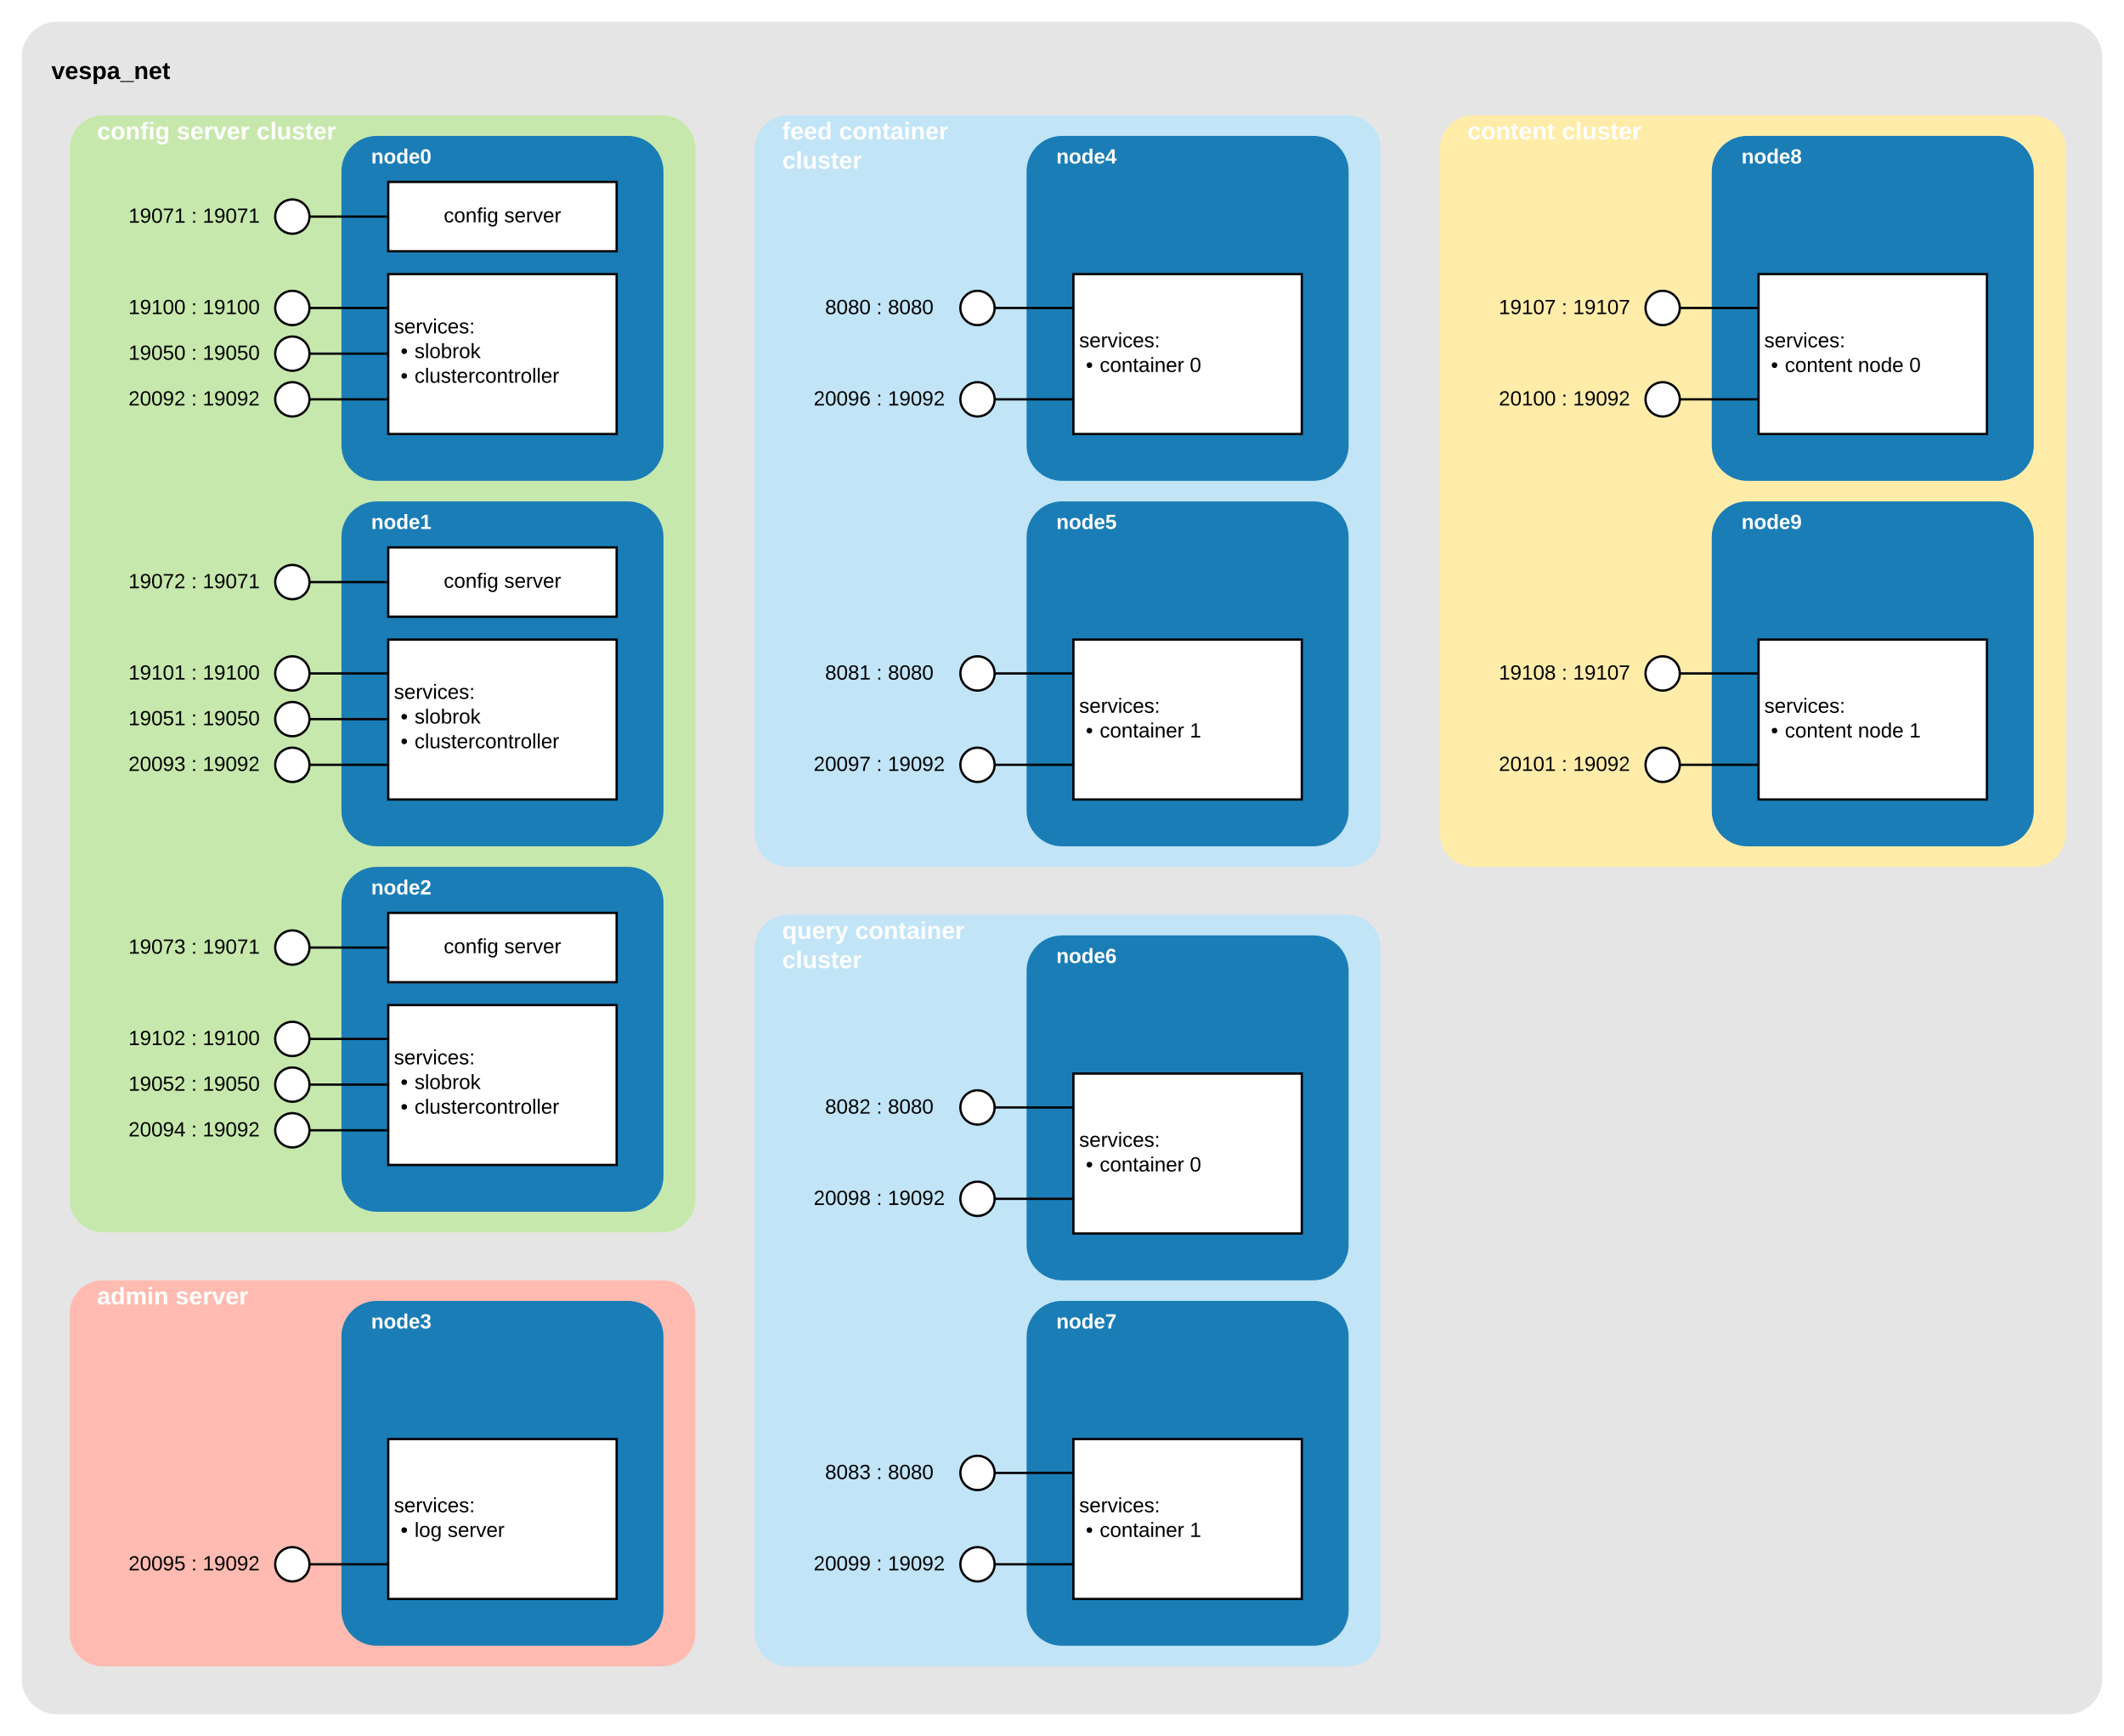 <svg xmlns="http://www.w3.org/2000/svg" xmlns:xlink="http://www.w3.org/1999/xlink" xmlns:lucid="lucid" width="1860" height="1520"><g transform="translate(-80 -60)" lucid:page-tab-id="0_0"><path d="M0 0h3676.8v2582.4H0z" fill="#fff"/><path d="M1890 80c16.57 0 30 13.43 30 30v1420c0 16.57-13.43 30-30 30H130c-16.57 0-30-13.43-30-30V110c0-16.57 13.43-30 30-30z" stroke="#e5e5e5" stroke-width="2" fill="#e5e5e5"/><path d="M1860 160c16.57 0 30 13.43 30 30v600c0 16.57-13.43 30-30 30h-490c-16.57 0-30-13.43-30-30V190c0-16.57 13.43-30 30-30z" stroke="#e5e5e5" stroke-width="2" fill="#ffeca9"/><path d="M1260 160c16.57 0 30 13.43 30 30v600c0 16.57-13.43 30-30 30H770c-16.57 0-30-13.43-30-30V190c0-16.57 13.43-30 30-30z" stroke="#e5e5e5" stroke-width="2" fill="#c1e4f7"/><path d="M660 1180c16.57 0 30 13.43 30 30v280c0 16.57-13.43 30-30 30H170c-16.57 0-30-13.43-30-30v-280c0-16.57 13.43-30 30-30z" stroke="#e5e5e5" stroke-width="2" fill="#ffbbb1"/><path d="M660 160c16.57 0 30 13.43 30 30v920c0 16.57-13.43 30-30 30H170c-16.57 0-30-13.43-30-30V190c0-16.57 13.43-30 30-30z" stroke="#e5e5e5" stroke-width="2" fill="#c7e8ac"/><path d="M630 180c16.57 0 30 13.43 30 30v240c0 16.57-13.43 30-30 30H410c-16.57 0-30-13.43-30-30V210c0-16.57 13.43-30 30-30zM1230 180c16.57 0 30 13.43 30 30v240c0 16.57-13.43 30-30 30h-220c-16.57 0-30-13.43-30-30V210c0-16.57 13.43-30 30-30zM1230 500c16.57 0 30 13.43 30 30v240c0 16.57-13.43 30-30 30h-220c-16.57 0-30-13.43-30-30V530c0-16.57 13.43-30 30-30zM1830 180c16.57 0 30 13.43 30 30v240c0 16.57-13.43 30-30 30h-220c-16.57 0-30-13.43-30-30V210c0-16.57 13.43-30 30-30zM1830 500c16.57 0 30 13.43 30 30v240c0 16.57-13.43 30-30 30h-220c-16.57 0-30-13.43-30-30V530c0-16.57 13.43-30 30-30zM630 1200c16.57 0 30 13.43 30 30v240c0 16.57-13.43 30-30 30H410c-16.57 0-30-13.43-30-30v-240c0-16.57 13.43-30 30-30z" stroke="#1a7db6" stroke-width="2" fill="#1a7db6"/><path d="M1260 860c16.57 0 30 13.43 30 30v600c0 16.57-13.43 30-30 30H770c-16.57 0-30-13.43-30-30V890c0-16.57 13.43-30 30-30z" stroke="#e5e5e5" stroke-width="2" fill="#c1e4f7"/><path d="M1230 880c16.57 0 30 13.43 30 30v240c0 16.57-13.43 30-30 30h-220c-16.57 0-30-13.43-30-30V910c0-16.57 13.43-30 30-30zM1230 1200c16.57 0 30 13.43 30 30v240c0 16.57-13.43 30-30 30h-220c-16.57 0-30-13.43-30-30v-240c0-16.57 13.43-30 30-30z" stroke="#1a7db6" stroke-width="2" fill="#1a7db6"/><path d="M400 180h180v40H400z" stroke="#000" stroke-opacity="0" stroke-width="2" fill="#fff" fill-opacity="0"/><use xlink:href="#a" transform="matrix(1,0,0,1,405,185) translate(0 18.15)"/><path d="M420 219.3h200V280H420z" stroke="#000" stroke-width="2" fill="#fff"/><use xlink:href="#b" transform="matrix(1,0,0,1,425,224.303) translate(43.575 30.337)"/><use xlink:href="#c" transform="matrix(1,0,0,1,425,224.303) translate(96.525 30.337)"/><path d="M120 100h220v47.4H120z" stroke="#000" stroke-opacity="0" stroke-width="2" fill="#fff" fill-opacity="0"/><use xlink:href="#d" transform="matrix(1,0,0,1,125,105) translate(0 24.192)"/><path d="M420 300h200v140H420z" stroke="#000" stroke-width="2" fill="#fff"/><use xlink:href="#e" transform="matrix(1,0,0,1,425,305) translate(0 46.9)"/><use xlink:href="#f" transform="matrix(1,0,0,1,425,305) translate(5.85 68.5)"/><use xlink:href="#g" transform="matrix(1,0,0,1,425,305) translate(18 68.5)"/><use xlink:href="#f" transform="matrix(1,0,0,1,425,305) translate(5.85 90.1)"/><use xlink:href="#h" transform="matrix(1,0,0,1,425,305) translate(18 90.1)"/><path d="M418 249.65h-67.33" stroke="#000" stroke-width="2" fill="none"/><path d="M419 250.65h-1.03v-2H419"/><path d="M351 249.65c0 8.3-6.72 15-15 15-8.28 0-15-6.7-15-15 0-8.28 6.72-15 15-15 8.28 0 15 6.72 15 15z" stroke="#000" stroke-width="2" fill="#fff"/><path d="M180 220h140v60H180z" stroke="#000" stroke-opacity="0" stroke-width="2" fill="#fff" fill-opacity="0"/><use xlink:href="#i" transform="matrix(1,0,0,1,185,225) translate(7.5 30.025)"/><use xlink:href="#j" transform="matrix(1,0,0,1,185,225) translate(62.5 30.025)"/><use xlink:href="#k" transform="matrix(1,0,0,1,185,225) translate(72.5 30.025)"/><path d="M418 329.65h-67.33M417.97 329.65H419" stroke="#000" stroke-width="2" fill="none"/><path d="M351 329.65c0 8.3-6.72 15-15 15-8.28 0-15-6.7-15-15 0-8.28 6.72-15 15-15 8.28 0 15 6.72 15 15z" stroke="#000" stroke-width="2" fill="#fff"/><path d="M180 300h140v60H180z" stroke="#000" stroke-opacity="0" stroke-width="2" fill="#fff" fill-opacity="0"/><use xlink:href="#l" transform="matrix(1,0,0,1,185,305) translate(7.5 30.025)"/><use xlink:href="#j" transform="matrix(1,0,0,1,185,305) translate(62.5 30.025)"/><use xlink:href="#m" transform="matrix(1,0,0,1,185,305) translate(72.5 30.025)"/><path d="M418 369.65h-67.33M417.97 369.65H419" stroke="#000" stroke-width="2" fill="none"/><path d="M351 369.65c0 8.3-6.72 15-15 15-8.28 0-15-6.7-15-15 0-8.28 6.72-15 15-15 8.28 0 15 6.72 15 15z" stroke="#000" stroke-width="2" fill="#fff"/><path d="M180 340h140v60H180z" stroke="#000" stroke-opacity="0" stroke-width="2" fill="#fff" fill-opacity="0"/><use xlink:href="#n" transform="matrix(1,0,0,1,185,345) translate(7.5 30.025)"/><use xlink:href="#j" transform="matrix(1,0,0,1,185,345) translate(62.5 30.025)"/><use xlink:href="#o" transform="matrix(1,0,0,1,185,345) translate(72.5 30.025)"/><path d="M418 409.65h-67.33M417.97 409.65H419" stroke="#000" stroke-width="2" fill="none"/><path d="M351 409.65c0 8.3-6.72 15-15 15-8.28 0-15-6.7-15-15 0-8.28 6.72-15 15-15 8.28 0 15 6.72 15 15z" stroke="#000" stroke-width="2" fill="#fff"/><path d="M180 380h140v60H180z" stroke="#000" stroke-opacity="0" stroke-width="2" fill="#fff" fill-opacity="0"/><use xlink:href="#p" transform="matrix(1,0,0,1,185,385) translate(7.5 30.025)"/><use xlink:href="#q" transform="matrix(1,0,0,1,185,385) translate(62.5 30.025)"/><use xlink:href="#r" transform="matrix(1,0,0,1,185,385) translate(72.5 30.025)"/><path d="M630 500c16.57 0 30 13.43 30 30v240c0 16.57-13.43 30-30 30H410c-16.57 0-30-13.43-30-30V530c0-16.57 13.43-30 30-30z" stroke="#1a7db6" stroke-width="2" fill="#1a7db6"/><path d="M400 500h180v40H400z" stroke="#000" stroke-opacity="0" stroke-width="2" fill="#fff" fill-opacity="0"/><use xlink:href="#s" transform="matrix(1,0,0,1,405,505) translate(0 18.15)"/><path d="M420 539.3h200V600H420z" stroke="#000" stroke-width="2" fill="#fff"/><use xlink:href="#b" transform="matrix(1,0,0,1,425,544.303) translate(43.575 30.337)"/><use xlink:href="#c" transform="matrix(1,0,0,1,425,544.303) translate(96.525 30.337)"/><path d="M420 620h200v140H420z" stroke="#000" stroke-width="2" fill="#fff"/><use xlink:href="#e" transform="matrix(1,0,0,1,425,625) translate(0 46.9)"/><use xlink:href="#f" transform="matrix(1,0,0,1,425,625) translate(5.85 68.5)"/><use xlink:href="#g" transform="matrix(1,0,0,1,425,625) translate(18 68.5)"/><use xlink:href="#f" transform="matrix(1,0,0,1,425,625) translate(5.85 90.1)"/><use xlink:href="#h" transform="matrix(1,0,0,1,425,625) translate(18 90.1)"/><path d="M418 569.65h-67.33" stroke="#000" stroke-width="2" fill="none"/><path d="M419 570.65h-1.03v-2H419"/><path d="M351 569.65c0 8.3-6.7 15-15 15-8.28 0-15-6.7-15-15 0-8.28 6.72-15 15-15 8.3 0 15 6.72 15 15z" stroke="#000" stroke-width="2" fill="#fff"/><path d="M180 540h140v60H180z" stroke="#000" stroke-opacity="0" stroke-width="2" fill="#fff" fill-opacity="0"/><use xlink:href="#t" transform="matrix(1,0,0,1,185,545) translate(7.5 30.025)"/><use xlink:href="#j" transform="matrix(1,0,0,1,185,545) translate(62.5 30.025)"/><use xlink:href="#k" transform="matrix(1,0,0,1,185,545) translate(72.5 30.025)"/><path d="M418 649.65h-67.33M417.97 649.65H419" stroke="#000" stroke-width="2" fill="none"/><path d="M351 649.65c0 8.3-6.72 15-15 15-8.28 0-15-6.7-15-15 0-8.28 6.72-15 15-15 8.28 0 15 6.72 15 15z" stroke="#000" stroke-width="2" fill="#fff"/><path d="M180 620h140v60H180z" stroke="#000" stroke-opacity="0" stroke-width="2" fill="#fff" fill-opacity="0"/><use xlink:href="#u" transform="matrix(1,0,0,1,185,625) translate(7.5 30.025)"/><use xlink:href="#j" transform="matrix(1,0,0,1,185,625) translate(62.5 30.025)"/><use xlink:href="#m" transform="matrix(1,0,0,1,185,625) translate(72.5 30.025)"/><path d="M418 689.65h-67.33M417.97 689.65H419" stroke="#000" stroke-width="2" fill="none"/><path d="M351 689.65c0 8.3-6.72 15-15 15-8.28 0-15-6.7-15-15 0-8.28 6.72-15 15-15 8.28 0 15 6.72 15 15z" stroke="#000" stroke-width="2" fill="#fff"/><path d="M180 660h140v60H180z" stroke="#000" stroke-opacity="0" stroke-width="2" fill="#fff" fill-opacity="0"/><use xlink:href="#v" transform="matrix(1,0,0,1,185,665) translate(7.5 30.025)"/><use xlink:href="#j" transform="matrix(1,0,0,1,185,665) translate(62.5 30.025)"/><use xlink:href="#o" transform="matrix(1,0,0,1,185,665) translate(72.5 30.025)"/><path d="M418 729.65h-67.33M417.97 729.65H419" stroke="#000" stroke-width="2" fill="none"/><path d="M351 729.65c0 8.3-6.72 15-15 15-8.28 0-15-6.7-15-15 0-8.28 6.72-15 15-15 8.28 0 15 6.72 15 15z" stroke="#000" stroke-width="2" fill="#fff"/><path d="M180 700h140v60H180z" stroke="#000" stroke-opacity="0" stroke-width="2" fill="#fff" fill-opacity="0"/><use xlink:href="#w" transform="matrix(1,0,0,1,185,705) translate(7.5 30.025)"/><use xlink:href="#q" transform="matrix(1,0,0,1,185,705) translate(62.5 30.025)"/><use xlink:href="#r" transform="matrix(1,0,0,1,185,705) translate(72.5 30.025)"/><path d="M630 820c16.57 0 30 13.43 30 30v240c0 16.57-13.43 30-30 30H410c-16.57 0-30-13.43-30-30V850c0-16.57 13.43-30 30-30z" stroke="#1a7db6" stroke-width="2" fill="#1a7db6"/><path d="M400 820h180v40H400z" stroke="#000" stroke-opacity="0" stroke-width="2" fill="#fff" fill-opacity="0"/><use xlink:href="#x" transform="matrix(1,0,0,1,405,825) translate(0 18.15)"/><path d="M420 859.3h200V920H420z" stroke="#000" stroke-width="2" fill="#fff"/><use xlink:href="#b" transform="matrix(1,0,0,1,425,864.303) translate(43.575 30.337)"/><use xlink:href="#c" transform="matrix(1,0,0,1,425,864.303) translate(96.525 30.337)"/><path d="M420 940h200v140H420z" stroke="#000" stroke-width="2" fill="#fff"/><use xlink:href="#e" transform="matrix(1,0,0,1,425,945) translate(0 46.9)"/><use xlink:href="#f" transform="matrix(1,0,0,1,425,945) translate(5.85 68.5)"/><use xlink:href="#g" transform="matrix(1,0,0,1,425,945) translate(18 68.5)"/><use xlink:href="#f" transform="matrix(1,0,0,1,425,945) translate(5.85 90.1)"/><use xlink:href="#h" transform="matrix(1,0,0,1,425,945) translate(18 90.1)"/><path d="M418 889.65h-67.33" stroke="#000" stroke-width="2" fill="none"/><path d="M419 890.65h-1.03v-2H419"/><path d="M351 889.65c0 8.3-6.7 15-15 15-8.28 0-15-6.7-15-15 0-8.28 6.72-15 15-15 8.3 0 15 6.72 15 15z" stroke="#000" stroke-width="2" fill="#fff"/><path d="M180 860h140v60H180z" stroke="#000" stroke-opacity="0" stroke-width="2" fill="#fff" fill-opacity="0"/><use xlink:href="#y" transform="matrix(1,0,0,1,185,865) translate(7.5 30.025)"/><use xlink:href="#j" transform="matrix(1,0,0,1,185,865) translate(62.5 30.025)"/><use xlink:href="#k" transform="matrix(1,0,0,1,185,865) translate(72.5 30.025)"/><path d="M418 969.65h-67.33M417.97 969.65H419" stroke="#000" stroke-width="2" fill="none"/><path d="M351 969.65c0 8.3-6.72 15-15 15-8.28 0-15-6.7-15-15 0-8.28 6.72-15 15-15 8.28 0 15 6.72 15 15z" stroke="#000" stroke-width="2" fill="#fff"/><path d="M180 940h140v60H180z" stroke="#000" stroke-opacity="0" stroke-width="2" fill="#fff" fill-opacity="0"/><use xlink:href="#z" transform="matrix(1,0,0,1,185,945) translate(7.5 30.025)"/><use xlink:href="#j" transform="matrix(1,0,0,1,185,945) translate(62.5 30.025)"/><use xlink:href="#m" transform="matrix(1,0,0,1,185,945) translate(72.5 30.025)"/><path d="M418 1009.65h-67.33M417.97 1009.65H419" stroke="#000" stroke-width="2" fill="none"/><path d="M351 1009.65c0 8.3-6.72 15-15 15-8.28 0-15-6.7-15-15 0-8.28 6.72-15 15-15 8.28 0 15 6.72 15 15z" stroke="#000" stroke-width="2" fill="#fff"/><path d="M180 980h140v60H180z" stroke="#000" stroke-opacity="0" stroke-width="2" fill="#fff" fill-opacity="0"/><use xlink:href="#A" transform="matrix(1,0,0,1,185,985) translate(7.5 30.025)"/><use xlink:href="#j" transform="matrix(1,0,0,1,185,985) translate(62.5 30.025)"/><use xlink:href="#o" transform="matrix(1,0,0,1,185,985) translate(72.5 30.025)"/><path d="M418 1049.65h-67.33M417.97 1049.65H419" stroke="#000" stroke-width="2" fill="none"/><path d="M351 1049.65c0 8.3-6.72 15-15 15-8.28 0-15-6.7-15-15 0-8.28 6.72-15 15-15 8.28 0 15 6.72 15 15z" stroke="#000" stroke-width="2" fill="#fff"/><path d="M180 1020h140v60H180z" stroke="#000" stroke-opacity="0" stroke-width="2" fill="#fff" fill-opacity="0"/><use xlink:href="#B" transform="matrix(1,0,0,1,185,1025) translate(7.5 30.025)"/><use xlink:href="#q" transform="matrix(1,0,0,1,185,1025) translate(62.5 30.025)"/><use xlink:href="#r" transform="matrix(1,0,0,1,185,1025) translate(72.5 30.025)"/><path d="M1000 180h180v40h-180z" stroke="#000" stroke-opacity="0" stroke-width="2" fill="#fff" fill-opacity="0"/><use xlink:href="#C" transform="matrix(1,0,0,1,1005,185) translate(0 18.15)"/><path d="M1020 300h200v140h-200z" stroke="#000" stroke-width="2" fill="#fff"/><use xlink:href="#D" transform="matrix(1,0,0,1,1025,305) translate(0 59.087)"/><use xlink:href="#f" transform="matrix(1,0,0,1,1025,305) translate(5.85 80.688)"/><use xlink:href="#E" transform="matrix(1,0,0,1,1025,305) translate(18 80.688)"/><use xlink:href="#F" transform="matrix(1,0,0,1,1025,305) translate(96.9 80.688)"/><path d="M1018 329.65h-67.33M1017.97 329.65h1.03" stroke="#000" stroke-width="2" fill="none"/><path d="M951 329.65c0 8.3-6.72 15-15 15-8.28 0-15-6.7-15-15 0-8.28 6.72-15 15-15 8.28 0 15 6.72 15 15z" stroke="#000" stroke-width="2" fill="#fff"/><path d="M780 300h140v60H780z" stroke="#000" stroke-opacity="0" stroke-width="2" fill="#fff" fill-opacity="0"/><use xlink:href="#G" transform="matrix(1,0,0,1,785,305) translate(17.5 30.025)"/><use xlink:href="#j" transform="matrix(1,0,0,1,785,305) translate(62.5 30.025)"/><use xlink:href="#H" transform="matrix(1,0,0,1,785,305) translate(72.5 30.025)"/><path d="M1018 409.65h-67.33M1017.97 409.65h1.03" stroke="#000" stroke-width="2" fill="none"/><path d="M951 409.65c0 8.3-6.72 15-15 15-8.28 0-15-6.7-15-15 0-8.28 6.72-15 15-15 8.28 0 15 6.72 15 15z" stroke="#000" stroke-width="2" fill="#fff"/><path d="M780 380h140v60H780z" stroke="#000" stroke-opacity="0" stroke-width="2" fill="#fff" fill-opacity="0"/><use xlink:href="#I" transform="matrix(1,0,0,1,785,385) translate(7.5 30.025)"/><use xlink:href="#q" transform="matrix(1,0,0,1,785,385) translate(62.5 30.025)"/><use xlink:href="#r" transform="matrix(1,0,0,1,785,385) translate(72.5 30.025)"/><path d="M1000 500h180v40h-180z" stroke="#000" stroke-opacity="0" stroke-width="2" fill="#fff" fill-opacity="0"/><use xlink:href="#J" transform="matrix(1,0,0,1,1005,505) translate(0 18.15)"/><path d="M1020 620h200v140h-200z" stroke="#000" stroke-width="2" fill="#fff"/><use xlink:href="#D" transform="matrix(1,0,0,1,1025,625) translate(0 59.087)"/><use xlink:href="#f" transform="matrix(1,0,0,1,1025,625) translate(5.85 80.688)"/><use xlink:href="#E" transform="matrix(1,0,0,1,1025,625) translate(18 80.688)"/><use xlink:href="#K" transform="matrix(1,0,0,1,1025,625) translate(96.9 80.688)"/><path d="M1018 649.65h-67.33M1017.97 649.65h1.03" stroke="#000" stroke-width="2" fill="none"/><path d="M951 649.65c0 8.3-6.72 15-15 15-8.28 0-15-6.7-15-15 0-8.28 6.72-15 15-15 8.28 0 15 6.72 15 15z" stroke="#000" stroke-width="2" fill="#fff"/><path d="M780 620h140v60H780z" stroke="#000" stroke-opacity="0" stroke-width="2" fill="#fff" fill-opacity="0"/><use xlink:href="#L" transform="matrix(1,0,0,1,785,625) translate(17.5 30.025)"/><use xlink:href="#j" transform="matrix(1,0,0,1,785,625) translate(62.5 30.025)"/><use xlink:href="#H" transform="matrix(1,0,0,1,785,625) translate(72.5 30.025)"/><path d="M1018 729.65h-67.33M1017.97 729.65h1.03" stroke="#000" stroke-width="2" fill="none"/><path d="M951 729.65c0 8.3-6.72 15-15 15-8.28 0-15-6.7-15-15 0-8.28 6.72-15 15-15 8.28 0 15 6.72 15 15z" stroke="#000" stroke-width="2" fill="#fff"/><path d="M780 700h140v60H780z" stroke="#000" stroke-opacity="0" stroke-width="2" fill="#fff" fill-opacity="0"/><use xlink:href="#M" transform="matrix(1,0,0,1,785,705) translate(7.5 30.025)"/><use xlink:href="#q" transform="matrix(1,0,0,1,785,705) translate(62.5 30.025)"/><use xlink:href="#r" transform="matrix(1,0,0,1,785,705) translate(72.5 30.025)"/><path d="M1600 180h180v40h-180z" stroke="#000" stroke-opacity="0" stroke-width="2" fill="#fff" fill-opacity="0"/><use xlink:href="#N" transform="matrix(1,0,0,1,1605,185) translate(0 18.15)"/><path d="M1620 300h200v140h-200z" stroke="#000" stroke-width="2" fill="#fff"/><use xlink:href="#D" transform="matrix(1,0,0,1,1625,305) translate(0 59.087)"/><use xlink:href="#f" transform="matrix(1,0,0,1,1625,305) translate(5.85 80.688)"/><use xlink:href="#O" transform="matrix(1,0,0,1,1625,305) translate(18 80.688)"/><use xlink:href="#P" transform="matrix(1,0,0,1,1625,305) translate(82 80.688)"/><use xlink:href="#F" transform="matrix(1,0,0,1,1625,305) translate(127 80.688)"/><path d="M1618 329.65h-67.33M1617.97 329.65h1.03" stroke="#000" stroke-width="2" fill="none"/><path d="M1551 329.65c0 8.3-6.72 15-15 15-8.28 0-15-6.7-15-15 0-8.28 6.72-15 15-15 8.28 0 15 6.72 15 15z" stroke="#000" stroke-width="2" fill="#fff"/><path d="M1380 300h140v60h-140z" stroke="#000" stroke-opacity="0" stroke-width="2" fill="#fff" fill-opacity="0"/><use xlink:href="#Q" transform="matrix(1,0,0,1,1385,305) translate(7.5 30.025)"/><use xlink:href="#j" transform="matrix(1,0,0,1,1385,305) translate(62.5 30.025)"/><use xlink:href="#R" transform="matrix(1,0,0,1,1385,305) translate(72.5 30.025)"/><path d="M1618 409.65h-67.33M1617.97 409.65h1.03" stroke="#000" stroke-width="2" fill="none"/><path d="M1551 409.65c0 8.3-6.72 15-15 15-8.28 0-15-6.7-15-15 0-8.28 6.72-15 15-15 8.28 0 15 6.72 15 15z" stroke="#000" stroke-width="2" fill="#fff"/><path d="M1380 380h140v60h-140z" stroke="#000" stroke-opacity="0" stroke-width="2" fill="#fff" fill-opacity="0"/><use xlink:href="#S" transform="matrix(1,0,0,1,1385,385) translate(7.5 30.025)"/><use xlink:href="#q" transform="matrix(1,0,0,1,1385,385) translate(62.5 30.025)"/><use xlink:href="#r" transform="matrix(1,0,0,1,1385,385) translate(72.5 30.025)"/><path d="M1600 500h180v40h-180z" stroke="#000" stroke-opacity="0" stroke-width="2" fill="#fff" fill-opacity="0"/><g><use xlink:href="#T" transform="matrix(1,0,0,1,1605,505) translate(0 18.15)"/></g><path d="M1620 620h200v140h-200z" stroke="#000" stroke-width="2" fill="#fff"/><g><use xlink:href="#D" transform="matrix(1,0,0,1,1625,625) translate(0 59.087)"/><use xlink:href="#f" transform="matrix(1,0,0,1,1625,625) translate(5.85 80.688)"/><use xlink:href="#O" transform="matrix(1,0,0,1,1625,625) translate(18 80.688)"/><use xlink:href="#P" transform="matrix(1,0,0,1,1625,625) translate(82 80.688)"/><use xlink:href="#K" transform="matrix(1,0,0,1,1625,625) translate(127 80.688)"/></g><path d="M1618 649.65h-67.33M1617.97 649.65h1.03" stroke="#000" stroke-width="2" fill="none"/><path d="M1551 649.65c0 8.3-6.72 15-15 15-8.28 0-15-6.7-15-15 0-8.28 6.72-15 15-15 8.28 0 15 6.72 15 15z" stroke="#000" stroke-width="2" fill="#fff"/><path d="M1380 620h140v60h-140z" stroke="#000" stroke-opacity="0" stroke-width="2" fill="#fff" fill-opacity="0"/><g><use xlink:href="#U" transform="matrix(1,0,0,1,1385,625) translate(7.5 30.025)"/><use xlink:href="#j" transform="matrix(1,0,0,1,1385,625) translate(62.5 30.025)"/><use xlink:href="#R" transform="matrix(1,0,0,1,1385,625) translate(72.5 30.025)"/></g><path d="M1618 729.65h-67.33M1617.97 729.65h1.03" stroke="#000" stroke-width="2" fill="none"/><path d="M1551 729.65c0 8.3-6.72 15-15 15-8.28 0-15-6.7-15-15 0-8.28 6.72-15 15-15 8.28 0 15 6.72 15 15z" stroke="#000" stroke-width="2" fill="#fff"/><path d="M1380 700h140v60h-140z" stroke="#000" stroke-opacity="0" stroke-width="2" fill="#fff" fill-opacity="0"/><g><use xlink:href="#V" transform="matrix(1,0,0,1,1385,705) translate(7.5 30.025)"/><use xlink:href="#q" transform="matrix(1,0,0,1,1385,705) translate(62.5 30.025)"/><use xlink:href="#r" transform="matrix(1,0,0,1,1385,705) translate(72.5 30.025)"/></g><path d="M400 1200h180v40H400z" stroke="#000" stroke-opacity="0" stroke-width="2" fill="#fff" fill-opacity="0"/><g><use xlink:href="#W" transform="matrix(1,0,0,1,405,1205) translate(0 18.15)"/></g><path d="M420 1320h200v140H420z" stroke="#000" stroke-width="2" fill="#fff"/><g><use xlink:href="#D" transform="matrix(1,0,0,1,425,1325) translate(0 59.087)"/><use xlink:href="#f" transform="matrix(1,0,0,1,425,1325) translate(5.85 80.688)"/><use xlink:href="#X" transform="matrix(1,0,0,1,425,1325) translate(18 80.688)"/><use xlink:href="#c" transform="matrix(1,0,0,1,425,1325) translate(46.95 80.688)"/></g><path d="M418 1429.65h-67.33M417.97 1429.65H419" stroke="#000" stroke-width="2" fill="none"/><path d="M351 1429.65c0 8.3-6.72 15-15 15-8.28 0-15-6.7-15-15 0-8.28 6.72-15 15-15 8.28 0 15 6.72 15 15z" stroke="#000" stroke-width="2" fill="#fff"/><path d="M180 1400h140v60H180z" stroke="#000" stroke-opacity="0" stroke-width="2" fill="#fff" fill-opacity="0"/><g><use xlink:href="#Y" transform="matrix(1,0,0,1,185,1405) translate(7.5 30.025)"/><use xlink:href="#q" transform="matrix(1,0,0,1,185,1405) translate(62.5 30.025)"/><use xlink:href="#r" transform="matrix(1,0,0,1,185,1405) translate(72.5 30.025)"/></g><path d="M160 160h220v47.4H160z" stroke="#000" stroke-opacity="0" stroke-width="2" fill="#fff" fill-opacity="0"/><g><use xlink:href="#Z" transform="matrix(1,0,0,1,165,165) translate(0 17.067)"/><use xlink:href="#aa" transform="matrix(1,0,0,1,165,165) translate(69.689 17.067)"/><use xlink:href="#ab" transform="matrix(1,0,0,1,165,165) translate(139.615 17.067)"/></g><path d="M160 1180h220v47.4H160z" stroke="#000" stroke-opacity="0" stroke-width="2" fill="#fff" fill-opacity="0"/><g><use xlink:href="#ac" transform="matrix(1,0,0,1,165,1185) translate(0 17.067)"/><use xlink:href="#ad" transform="matrix(1,0,0,1,165,1185) translate(68.622 17.067)"/></g><path d="M760 160h220v61.2H760z" stroke="#000" stroke-opacity="0" stroke-width="2" fill="#fff" fill-opacity="0"/><g><use xlink:href="#ae" transform="matrix(1,0,0,1,765,165) translate(0 17.067)"/><use xlink:href="#af" transform="matrix(1,0,0,1,765,165) translate(49.659 17.067)"/><use xlink:href="#ab" transform="matrix(1,0,0,1,765,165) translate(0 42.667)"/></g><path d="M1360 160h220v47.4h-220z" stroke="#000" stroke-opacity="0" stroke-width="2" fill="#fff" fill-opacity="0"/><g><use xlink:href="#ag" transform="matrix(1,0,0,1,1365,165) translate(0 17.067)"/><use xlink:href="#ah" transform="matrix(1,0,0,1,1365,165) translate(82.667 17.067)"/></g><path d="M1000 880h180v40h-180z" stroke="#000" stroke-opacity="0" stroke-width="2" fill="#fff" fill-opacity="0"/><g><use xlink:href="#ai" transform="matrix(1,0,0,1,1005,885) translate(0 18.15)"/></g><path d="M1020 1000h200v140h-200z" stroke="#000" stroke-width="2" fill="#fff"/><g><use xlink:href="#aj" transform="matrix(1,0,0,1,1025,1005) translate(0 59.087)"/><use xlink:href="#f" transform="matrix(1,0,0,1,1025,1005) translate(5.85 80.688)"/><use xlink:href="#ak" transform="matrix(1,0,0,1,1025,1005) translate(18 80.688)"/><use xlink:href="#al" transform="matrix(1,0,0,1,1025,1005) translate(96.9 80.688)"/></g><path d="M1018 1029.65h-67.33M1017.97 1029.65h1.03" stroke="#000" stroke-width="2" fill="none"/><path d="M951 1029.65c0 8.3-6.72 15-15 15-8.28 0-15-6.7-15-15 0-8.28 6.72-15 15-15 8.28 0 15 6.72 15 15z" stroke="#000" stroke-width="2" fill="#fff"/><path d="M780 1000h140v60H780z" stroke="#000" stroke-opacity="0" stroke-width="2" fill="#fff" fill-opacity="0"/><g><use xlink:href="#am" transform="matrix(1,0,0,1,785,1005) translate(17.5 30.025)"/><use xlink:href="#q" transform="matrix(1,0,0,1,785,1005) translate(62.5 30.025)"/><use xlink:href="#an" transform="matrix(1,0,0,1,785,1005) translate(72.5 30.025)"/></g><path d="M1018 1109.65h-67.33M1017.97 1109.65h1.03" stroke="#000" stroke-width="2" fill="none"/><path d="M951 1109.65c0 8.3-6.72 15-15 15-8.28 0-15-6.7-15-15 0-8.28 6.72-15 15-15 8.28 0 15 6.72 15 15z" stroke="#000" stroke-width="2" fill="#fff"/><path d="M780 1080h140v60H780z" stroke="#000" stroke-opacity="0" stroke-width="2" fill="#fff" fill-opacity="0"/><g><use xlink:href="#ao" transform="matrix(1,0,0,1,785,1085) translate(7.5 30.025)"/><use xlink:href="#q" transform="matrix(1,0,0,1,785,1085) translate(62.5 30.025)"/><use xlink:href="#r" transform="matrix(1,0,0,1,785,1085) translate(72.5 30.025)"/></g><path d="M1000 1200h180v40h-180z" stroke="#000" stroke-opacity="0" stroke-width="2" fill="#fff" fill-opacity="0"/><g><use xlink:href="#ap" transform="matrix(1,0,0,1,1005,1205) translate(0 18.15)"/></g><path d="M1020 1320h200v140h-200z" stroke="#000" stroke-width="2" fill="#fff"/><g><use xlink:href="#aj" transform="matrix(1,0,0,1,1025,1325) translate(0 59.087)"/><use xlink:href="#f" transform="matrix(1,0,0,1,1025,1325) translate(5.85 80.688)"/><use xlink:href="#ak" transform="matrix(1,0,0,1,1025,1325) translate(18 80.688)"/><use xlink:href="#aq" transform="matrix(1,0,0,1,1025,1325) translate(96.9 80.688)"/></g><path d="M1018 1349.65h-67.33M1017.97 1349.65h1.03" stroke="#000" stroke-width="2" fill="none"/><path d="M951 1349.65c0 8.3-6.72 15-15 15-8.28 0-15-6.7-15-15 0-8.28 6.72-15 15-15 8.28 0 15 6.72 15 15z" stroke="#000" stroke-width="2" fill="#fff"/><path d="M780 1320h140v60H780z" stroke="#000" stroke-opacity="0" stroke-width="2" fill="#fff" fill-opacity="0"/><g><use xlink:href="#ar" transform="matrix(1,0,0,1,785,1325) translate(17.5 30.025)"/><use xlink:href="#q" transform="matrix(1,0,0,1,785,1325) translate(62.5 30.025)"/><use xlink:href="#an" transform="matrix(1,0,0,1,785,1325) translate(72.5 30.025)"/></g><path d="M1018 1429.65h-67.33M1017.97 1429.65h1.03" stroke="#000" stroke-width="2" fill="none"/><path d="M951 1429.65c0 8.3-6.72 15-15 15-8.28 0-15-6.7-15-15 0-8.28 6.72-15 15-15 8.28 0 15 6.72 15 15z" stroke="#000" stroke-width="2" fill="#fff"/><path d="M780 1400h140v60H780z" stroke="#000" stroke-opacity="0" stroke-width="2" fill="#fff" fill-opacity="0"/><g><use xlink:href="#as" transform="matrix(1,0,0,1,785,1405) translate(7.5 30.025)"/><use xlink:href="#q" transform="matrix(1,0,0,1,785,1405) translate(62.5 30.025)"/><use xlink:href="#r" transform="matrix(1,0,0,1,785,1405) translate(72.5 30.025)"/></g><path d="M760 860h220v61.2H760z" stroke="#000" stroke-opacity="0" stroke-width="2" fill="#fff" fill-opacity="0"/><g><use xlink:href="#at" transform="matrix(1,0,0,1,765,865) translate(0 17.067)"/><use xlink:href="#af" transform="matrix(1,0,0,1,765,865) translate(63.881 17.067)"/><use xlink:href="#ab" transform="matrix(1,0,0,1,765,865) translate(0 42.667)"/></g><defs><path fill="#fff" d="M135-194c87-1 58 113 63 194h-50c-7-57 23-157-34-157-59 0-34 97-39 157H25l-1-190h47c2 12-1 28 3 38 12-26 28-41 61-42" id="au"/><path fill="#fff" d="M110-194c64 0 96 36 96 99 0 64-35 99-97 99-61 0-95-36-95-99 0-62 34-99 96-99zm-1 164c35 0 45-28 45-65 0-40-10-65-43-65-34 0-45 26-45 65 0 36 10 65 43 65" id="av"/><path fill="#fff" d="M88-194c31-1 46 15 58 34l-1-101h50l1 261h-48c-2-10 0-23-3-31C134-8 116 4 84 4 32 4 16-41 15-95c0-56 19-97 73-99zm17 164c33 0 40-30 41-66 1-37-9-64-41-64s-38 30-39 65c0 43 13 65 39 65" id="aw"/><path fill="#fff" d="M185-48c-13 30-37 53-82 52C43 2 14-33 14-96s30-98 90-98c62 0 83 45 84 108H66c0 31 8 55 39 56 18 0 30-7 34-22zm-45-69c5-46-57-63-70-21-2 6-4 13-4 21h74" id="ax"/><path fill="#fff" d="M101-251c68 0 84 54 84 127C185-50 166 4 99 4S15-52 14-124c-1-75 17-127 87-127zm-1 216c37-5 36-46 36-89s4-89-36-89c-39 0-36 45-36 89 0 43-3 85 36 89" id="ay"/><g id="a"><use transform="matrix(0.05,0,0,0.05,0,0)" xlink:href="#au"/><use transform="matrix(0.05,0,0,0.05,10.95,0)" xlink:href="#av"/><use transform="matrix(0.05,0,0,0.05,21.9,0)" xlink:href="#aw"/><use transform="matrix(0.05,0,0,0.05,32.85,0)" xlink:href="#ax"/><use transform="matrix(0.05,0,0,0.05,42.85,0)" xlink:href="#ay"/></g><path d="M96-169c-40 0-48 33-48 73s9 75 48 75c24 0 41-14 43-38l32 2c-6 37-31 61-74 61-59 0-76-41-82-99-10-93 101-131 147-64 4 7 5 14 7 22l-32 3c-4-21-16-35-41-35" id="az"/><path d="M100-194c62-1 85 37 85 99 1 63-27 99-86 99S16-35 15-95c0-66 28-99 85-99zM99-20c44 1 53-31 53-75 0-43-8-75-51-75s-53 32-53 75 10 74 51 75" id="aA"/><path d="M117-194c89-4 53 116 60 194h-32v-121c0-31-8-49-39-48C34-167 62-67 57 0H25l-1-190h30c1 10-1 24 2 32 11-22 29-35 61-36" id="aB"/><path d="M101-234c-31-9-42 10-38 44h38v23H63V0H32v-167H5v-23h27c-7-52 17-82 69-68v24" id="aC"/><path d="M24-231v-30h32v30H24zM24 0v-190h32V0H24" id="aD"/><path d="M177-190C167-65 218 103 67 71c-23-6-38-20-44-43l32-5c15 47 100 32 89-28v-30C133-14 115 1 83 1 29 1 15-40 15-95c0-56 16-97 71-98 29-1 48 16 59 35 1-10 0-23 2-32h30zM94-22c36 0 50-32 50-73 0-42-14-75-50-75-39 0-46 34-46 75s6 73 46 73" id="aE"/><g id="b"><use transform="matrix(0.05,0,0,0.05,0,0)" xlink:href="#az"/><use transform="matrix(0.05,0,0,0.05,9,0)" xlink:href="#aA"/><use transform="matrix(0.05,0,0,0.05,19,0)" xlink:href="#aB"/><use transform="matrix(0.05,0,0,0.05,29,0)" xlink:href="#aC"/><use transform="matrix(0.05,0,0,0.05,34,0)" xlink:href="#aD"/><use transform="matrix(0.05,0,0,0.05,37.95,0)" xlink:href="#aE"/></g><path d="M135-143c-3-34-86-38-87 0 15 53 115 12 119 90S17 21 10-45l28-5c4 36 97 45 98 0-10-56-113-15-118-90-4-57 82-63 122-42 12 7 21 19 24 35" id="aF"/><path d="M100-194c63 0 86 42 84 106H49c0 40 14 67 53 68 26 1 43-12 49-29l28 8c-11 28-37 45-77 45C44 4 14-33 15-96c1-61 26-98 85-98zm52 81c6-60-76-77-97-28-3 7-6 17-6 28h103" id="aG"/><path d="M114-163C36-179 61-72 57 0H25l-1-190h30c1 12-1 29 2 39 6-27 23-49 58-41v29" id="aH"/><path d="M108 0H70L1-190h34L89-25l56-165h34" id="aI"/><g id="c"><use transform="matrix(0.05,0,0,0.05,0,0)" xlink:href="#aF"/><use transform="matrix(0.05,0,0,0.05,9,0)" xlink:href="#aG"/><use transform="matrix(0.05,0,0,0.05,19,0)" xlink:href="#aH"/><use transform="matrix(0.05,0,0,0.05,24.95,0)" xlink:href="#aI"/><use transform="matrix(0.05,0,0,0.05,33.95,0)" xlink:href="#aG"/><use transform="matrix(0.05,0,0,0.05,43.95,0)" xlink:href="#aH"/></g><path d="M128 0H69L1-190h53L99-40l48-150h52" id="aJ"/><path d="M185-48c-13 30-37 53-82 52C43 2 14-33 14-96s30-98 90-98c62 0 83 45 84 108H66c0 31 8 55 39 56 18 0 30-7 34-22zm-45-69c5-46-57-63-70-21-2 6-4 13-4 21h74" id="aK"/><path d="M137-138c1-29-70-34-71-4 15 46 118 7 119 86 1 83-164 76-172 9l43-7c4 19 20 25 44 25 33 8 57-30 24-41C81-84 22-81 20-136c-2-80 154-74 161-7" id="aL"/><path d="M135-194c53 0 70 44 70 98 0 56-19 98-73 100-31 1-45-17-59-34 3 33 2 69 2 105H25l-1-265h48c2 10 0 23 3 31 11-24 29-35 60-35zM114-30c33 0 39-31 40-66 0-38-9-64-40-64-56 0-55 130 0 130" id="aM"/><path d="M133-34C117-15 103 5 69 4 32 3 11-16 11-54c-1-60 55-63 116-61 1-26-3-47-28-47-18 1-26 9-28 27l-52-2c7-38 36-58 82-57s74 22 75 68l1 82c-1 14 12 18 25 15v27c-30 8-71 5-69-32zm-48 3c29 0 43-24 42-57-32 0-66-3-65 30 0 17 8 27 23 27" id="aN"/><path d="M-4 44V30h207v14H-4" id="aO"/><path d="M135-194c87-1 58 113 63 194h-50c-7-57 23-157-34-157-59 0-34 97-39 157H25l-1-190h47c2 12-1 28 3 38 12-26 28-41 61-42" id="aP"/><path d="M115-3C79 11 28 4 28-45v-112H4v-33h27l15-45h31v45h36v33H77v99c-1 23 16 31 38 25v30" id="aQ"/><g id="d"><use transform="matrix(0.059,0,0,0.059,0,0)" xlink:href="#aJ"/><use transform="matrix(0.059,0,0,0.059,11.852,0)" xlink:href="#aK"/><use transform="matrix(0.059,0,0,0.059,23.704,0)" xlink:href="#aL"/><use transform="matrix(0.059,0,0,0.059,35.556,0)" xlink:href="#aM"/><use transform="matrix(0.059,0,0,0.059,48.533,0)" xlink:href="#aN"/><use transform="matrix(0.059,0,0,0.059,60.385,0)" xlink:href="#aO"/><use transform="matrix(0.059,0,0,0.059,72.237,0)" xlink:href="#aP"/><use transform="matrix(0.059,0,0,0.059,85.215,0)" xlink:href="#aK"/><use transform="matrix(0.059,0,0,0.059,97.067,0)" xlink:href="#aQ"/></g><path d="M33-154v-36h34v36H33zM33 0v-36h34V0H33" id="aR"/><g id="e"><use transform="matrix(0.05,0,0,0.05,0,0)" xlink:href="#aF"/><use transform="matrix(0.05,0,0,0.05,9,0)" xlink:href="#aG"/><use transform="matrix(0.05,0,0,0.05,19,0)" xlink:href="#aH"/><use transform="matrix(0.05,0,0,0.05,24.95,0)" xlink:href="#aI"/><use transform="matrix(0.05,0,0,0.05,33.95,0)" xlink:href="#aD"/><use transform="matrix(0.05,0,0,0.05,37.9,0)" xlink:href="#az"/><use transform="matrix(0.05,0,0,0.05,46.9,0)" xlink:href="#aG"/><use transform="matrix(0.05,0,0,0.05,56.9,0)" xlink:href="#aF"/><use transform="matrix(0.05,0,0,0.05,65.9,0)" xlink:href="#aR"/></g><path d="M62-168c30 0 50 19 50 48S92-70 62-70c-29 0-48-21-48-50s20-48 48-48" id="aS"/><use transform="matrix(0.05,0,0,0.05,0,0)" xlink:href="#aS" id="f"/><path d="M24 0v-261h32V0H24" id="aT"/><path d="M115-194c53 0 69 39 70 98 0 66-23 100-70 100C84 3 66-7 56-30L54 0H23l1-261h32v101c10-23 28-34 59-34zm-8 174c40 0 45-34 45-75 0-40-5-75-45-74-42 0-51 32-51 76 0 43 10 73 51 73" id="aU"/><path d="M143 0L79-87 56-68V0H24v-261h32v163l83-92h37l-77 82L181 0h-38" id="aV"/><g id="g"><use transform="matrix(0.05,0,0,0.05,0,0)" xlink:href="#aF"/><use transform="matrix(0.05,0,0,0.05,9,0)" xlink:href="#aT"/><use transform="matrix(0.05,0,0,0.05,12.95,0)" xlink:href="#aA"/><use transform="matrix(0.05,0,0,0.05,22.95,0)" xlink:href="#aU"/><use transform="matrix(0.05,0,0,0.05,32.95,0)" xlink:href="#aH"/><use transform="matrix(0.05,0,0,0.05,38.9,0)" xlink:href="#aA"/><use transform="matrix(0.05,0,0,0.05,48.9,0)" xlink:href="#aV"/></g><path d="M84 4C-5 8 30-112 23-190h32v120c0 31 7 50 39 49 72-2 45-101 50-169h31l1 190h-30c-1-10 1-25-2-33-11 22-28 36-60 37" id="aW"/><path d="M59-47c-2 24 18 29 38 22v24C64 9 27 4 27-40v-127H5v-23h24l9-43h21v43h35v23H59v120" id="aX"/><g id="h"><use transform="matrix(0.05,0,0,0.05,0,0)" xlink:href="#az"/><use transform="matrix(0.05,0,0,0.05,9,0)" xlink:href="#aT"/><use transform="matrix(0.05,0,0,0.05,12.95,0)" xlink:href="#aW"/><use transform="matrix(0.05,0,0,0.05,22.95,0)" xlink:href="#aF"/><use transform="matrix(0.05,0,0,0.05,31.95,0)" xlink:href="#aX"/><use transform="matrix(0.05,0,0,0.05,36.95,0)" xlink:href="#aG"/><use transform="matrix(0.05,0,0,0.05,46.95,0)" xlink:href="#aH"/><use transform="matrix(0.05,0,0,0.05,52.9,0)" xlink:href="#az"/><use transform="matrix(0.05,0,0,0.05,61.9,0)" xlink:href="#aA"/><use transform="matrix(0.05,0,0,0.05,71.9,0)" xlink:href="#aB"/><use transform="matrix(0.05,0,0,0.05,81.9,0)" xlink:href="#aX"/><use transform="matrix(0.05,0,0,0.05,86.9,0)" xlink:href="#aH"/><use transform="matrix(0.05,0,0,0.05,92.85,0)" xlink:href="#aA"/><use transform="matrix(0.05,0,0,0.05,102.85,0)" xlink:href="#aT"/><use transform="matrix(0.05,0,0,0.05,106.8,0)" xlink:href="#aT"/><use transform="matrix(0.05,0,0,0.05,110.75,0)" xlink:href="#aG"/><use transform="matrix(0.05,0,0,0.05,120.75,0)" xlink:href="#aH"/></g><path d="M27 0v-27h64v-190l-56 39v-29l58-41h29v221h61V0H27" id="aY"/><path d="M99-251c64 0 84 50 84 122C183-37 130 33 47-8c-14-7-20-23-25-40l30-5c6 39 69 39 84 7 9-19 16-44 16-74-10 22-31 35-62 35-49 0-73-33-73-83 0-54 28-83 82-83zm-1 141c31-1 51-18 51-49 0-36-14-67-51-67-34 0-49 23-49 58 0 34 15 58 49 58" id="aZ"/><path d="M101-251c68 0 85 55 85 127S166 4 100 4C33 4 14-52 14-124c0-73 17-127 87-127zm-1 229c47 0 54-49 54-102s-4-102-53-102c-51 0-55 48-55 102 0 53 5 102 54 102" id="ba"/><path d="M64 0c3-98 48-159 88-221H18v-27h164v26C143-157 98-101 97 0H64" id="bb"/><g id="i"><use transform="matrix(0.05,0,0,0.05,0,0)" xlink:href="#aY"/><use transform="matrix(0.05,0,0,0.05,10,0)" xlink:href="#aZ"/><use transform="matrix(0.05,0,0,0.05,20,0)" xlink:href="#ba"/><use transform="matrix(0.05,0,0,0.05,30,0)" xlink:href="#bb"/><use transform="matrix(0.05,0,0,0.05,40,0)" xlink:href="#aY"/></g><use transform="matrix(0.05,0,0,0.05,0,0)" xlink:href="#aR" id="j"/><g id="k"><use transform="matrix(0.05,0,0,0.05,0,0)" xlink:href="#aY"/><use transform="matrix(0.05,0,0,0.05,10,0)" xlink:href="#aZ"/><use transform="matrix(0.05,0,0,0.05,20,0)" xlink:href="#ba"/><use transform="matrix(0.05,0,0,0.05,30,0)" xlink:href="#bb"/><use transform="matrix(0.05,0,0,0.05,40,0)" xlink:href="#aY"/></g><g id="l"><use transform="matrix(0.05,0,0,0.05,0,0)" xlink:href="#aY"/><use transform="matrix(0.05,0,0,0.05,10,0)" xlink:href="#aZ"/><use transform="matrix(0.05,0,0,0.05,20,0)" xlink:href="#aY"/><use transform="matrix(0.05,0,0,0.05,30,0)" xlink:href="#ba"/><use transform="matrix(0.05,0,0,0.05,40,0)" xlink:href="#ba"/></g><g id="m"><use transform="matrix(0.05,0,0,0.05,0,0)" xlink:href="#aY"/><use transform="matrix(0.05,0,0,0.05,10,0)" xlink:href="#aZ"/><use transform="matrix(0.05,0,0,0.05,20,0)" xlink:href="#aY"/><use transform="matrix(0.05,0,0,0.05,30,0)" xlink:href="#ba"/><use transform="matrix(0.05,0,0,0.05,40,0)" xlink:href="#ba"/></g><path d="M54-142c48-35 137-8 131 61C196 18 31 33 14-55l32-4c7 23 22 37 52 37 35-1 51-22 54-58 4-55-73-65-99-34H22l8-134h141v27H59" id="bc"/><g id="n"><use transform="matrix(0.05,0,0,0.05,0,0)" xlink:href="#aY"/><use transform="matrix(0.05,0,0,0.05,10,0)" xlink:href="#aZ"/><use transform="matrix(0.05,0,0,0.05,20,0)" xlink:href="#ba"/><use transform="matrix(0.05,0,0,0.05,30,0)" xlink:href="#bc"/><use transform="matrix(0.05,0,0,0.05,40,0)" xlink:href="#ba"/></g><g id="o"><use transform="matrix(0.05,0,0,0.05,0,0)" xlink:href="#aY"/><use transform="matrix(0.05,0,0,0.05,10,0)" xlink:href="#aZ"/><use transform="matrix(0.05,0,0,0.05,20,0)" xlink:href="#ba"/><use transform="matrix(0.05,0,0,0.05,30,0)" xlink:href="#bc"/><use transform="matrix(0.05,0,0,0.05,40,0)" xlink:href="#ba"/></g><path d="M101-251c82-7 93 87 43 132L82-64C71-53 59-42 53-27h129V0H18c2-99 128-94 128-182 0-28-16-43-45-43s-46 15-49 41l-32-3c6-41 34-60 81-64" id="bd"/><g id="p"><use transform="matrix(0.05,0,0,0.05,0,0)" xlink:href="#bd"/><use transform="matrix(0.05,0,0,0.05,10,0)" xlink:href="#ba"/><use transform="matrix(0.05,0,0,0.05,20,0)" xlink:href="#ba"/><use transform="matrix(0.05,0,0,0.05,30,0)" xlink:href="#aZ"/><use transform="matrix(0.05,0,0,0.05,40,0)" xlink:href="#bd"/></g><use transform="matrix(0.05,0,0,0.05,0,0)" xlink:href="#aR" id="q"/><g id="r"><use transform="matrix(0.05,0,0,0.05,0,0)" xlink:href="#aY"/><use transform="matrix(0.05,0,0,0.05,10,0)" xlink:href="#aZ"/><use transform="matrix(0.05,0,0,0.05,20,0)" xlink:href="#ba"/><use transform="matrix(0.05,0,0,0.05,30,0)" xlink:href="#aZ"/><use transform="matrix(0.05,0,0,0.05,40,0)" xlink:href="#bd"/></g><path fill="#fff" d="M23 0v-37h61v-169l-59 37v-38l62-41h46v211h57V0H23" id="be"/><g id="s"><use transform="matrix(0.05,0,0,0.05,0,0)" xlink:href="#au"/><use transform="matrix(0.05,0,0,0.05,10.95,0)" xlink:href="#av"/><use transform="matrix(0.05,0,0,0.05,21.9,0)" xlink:href="#aw"/><use transform="matrix(0.05,0,0,0.05,32.85,0)" xlink:href="#ax"/><use transform="matrix(0.05,0,0,0.05,42.85,0)" xlink:href="#be"/></g><g id="t"><use transform="matrix(0.05,0,0,0.05,0,0)" xlink:href="#aY"/><use transform="matrix(0.05,0,0,0.05,10,0)" xlink:href="#aZ"/><use transform="matrix(0.05,0,0,0.05,20,0)" xlink:href="#ba"/><use transform="matrix(0.05,0,0,0.05,30,0)" xlink:href="#bb"/><use transform="matrix(0.05,0,0,0.05,40,0)" xlink:href="#bd"/></g><g id="u"><use transform="matrix(0.05,0,0,0.05,0,0)" xlink:href="#aY"/><use transform="matrix(0.05,0,0,0.05,10,0)" xlink:href="#aZ"/><use transform="matrix(0.05,0,0,0.05,20,0)" xlink:href="#aY"/><use transform="matrix(0.05,0,0,0.05,30,0)" xlink:href="#ba"/><use transform="matrix(0.05,0,0,0.05,40,0)" xlink:href="#aY"/></g><g id="v"><use transform="matrix(0.05,0,0,0.05,0,0)" xlink:href="#aY"/><use transform="matrix(0.05,0,0,0.05,10,0)" xlink:href="#aZ"/><use transform="matrix(0.05,0,0,0.05,20,0)" xlink:href="#ba"/><use transform="matrix(0.05,0,0,0.05,30,0)" xlink:href="#bc"/><use transform="matrix(0.05,0,0,0.05,40,0)" xlink:href="#aY"/></g><path d="M126-127c33 6 58 20 58 59 0 88-139 92-164 29-3-8-5-16-6-25l32-3c6 27 21 44 54 44 32 0 52-15 52-46 0-38-36-46-79-43v-28c39 1 72-4 72-42 0-27-17-43-46-43-28 0-47 15-49 41l-32-3c6-42 35-63 81-64 48-1 79 21 79 65 0 36-21 52-52 59" id="bf"/><g id="w"><use transform="matrix(0.05,0,0,0.05,0,0)" xlink:href="#bd"/><use transform="matrix(0.05,0,0,0.05,10,0)" xlink:href="#ba"/><use transform="matrix(0.05,0,0,0.05,20,0)" xlink:href="#ba"/><use transform="matrix(0.05,0,0,0.05,30,0)" xlink:href="#aZ"/><use transform="matrix(0.05,0,0,0.05,40,0)" xlink:href="#bf"/></g><path fill="#fff" d="M182-182c0 78-84 86-111 141h115V0H12c-6-101 99-100 120-180 1-22-12-31-33-32-23 0-32 14-35 34l-49-3c5-45 32-70 84-70 51 0 83 22 83 69" id="bg"/><g id="x"><use transform="matrix(0.05,0,0,0.05,0,0)" xlink:href="#au"/><use transform="matrix(0.05,0,0,0.05,10.95,0)" xlink:href="#av"/><use transform="matrix(0.05,0,0,0.05,21.9,0)" xlink:href="#aw"/><use transform="matrix(0.05,0,0,0.05,32.85,0)" xlink:href="#ax"/><use transform="matrix(0.05,0,0,0.05,42.85,0)" xlink:href="#bg"/></g><g id="y"><use transform="matrix(0.05,0,0,0.05,0,0)" xlink:href="#aY"/><use transform="matrix(0.05,0,0,0.05,10,0)" xlink:href="#aZ"/><use transform="matrix(0.05,0,0,0.05,20,0)" xlink:href="#ba"/><use transform="matrix(0.05,0,0,0.05,30,0)" xlink:href="#bb"/><use transform="matrix(0.05,0,0,0.05,40,0)" xlink:href="#bf"/></g><g id="z"><use transform="matrix(0.05,0,0,0.05,0,0)" xlink:href="#aY"/><use transform="matrix(0.05,0,0,0.05,10,0)" xlink:href="#aZ"/><use transform="matrix(0.05,0,0,0.05,20,0)" xlink:href="#aY"/><use transform="matrix(0.05,0,0,0.05,30,0)" xlink:href="#ba"/><use transform="matrix(0.05,0,0,0.05,40,0)" xlink:href="#bd"/></g><g id="A"><use transform="matrix(0.05,0,0,0.05,0,0)" xlink:href="#aY"/><use transform="matrix(0.05,0,0,0.05,10,0)" xlink:href="#aZ"/><use transform="matrix(0.05,0,0,0.05,20,0)" xlink:href="#ba"/><use transform="matrix(0.05,0,0,0.05,30,0)" xlink:href="#bc"/><use transform="matrix(0.05,0,0,0.05,40,0)" xlink:href="#bd"/></g><path d="M155-56V0h-30v-56H8v-25l114-167h33v167h35v25h-35zm-30-156c-27 46-58 90-88 131h88v-131" id="bh"/><g id="B"><use transform="matrix(0.05,0,0,0.05,0,0)" xlink:href="#bd"/><use transform="matrix(0.05,0,0,0.05,10,0)" xlink:href="#ba"/><use transform="matrix(0.05,0,0,0.05,20,0)" xlink:href="#ba"/><use transform="matrix(0.05,0,0,0.05,30,0)" xlink:href="#aZ"/><use transform="matrix(0.05,0,0,0.05,40,0)" xlink:href="#bh"/></g><path fill="#fff" d="M165-50V0h-47v-50H5v-38l105-160h55v161h33v37h-33zm-47-37l2-116L46-87h72" id="bi"/><g id="C"><use transform="matrix(0.05,0,0,0.05,0,0)" xlink:href="#au"/><use transform="matrix(0.05,0,0,0.05,10.95,0)" xlink:href="#av"/><use transform="matrix(0.05,0,0,0.05,21.9,0)" xlink:href="#aw"/><use transform="matrix(0.05,0,0,0.05,32.85,0)" xlink:href="#ax"/><use transform="matrix(0.05,0,0,0.05,42.85,0)" xlink:href="#bi"/></g><g id="D"><use transform="matrix(0.05,0,0,0.05,0,0)" xlink:href="#aF"/><use transform="matrix(0.05,0,0,0.05,9,0)" xlink:href="#aG"/><use transform="matrix(0.05,0,0,0.05,19,0)" xlink:href="#aH"/><use transform="matrix(0.05,0,0,0.05,24.95,0)" xlink:href="#aI"/><use transform="matrix(0.05,0,0,0.05,33.95,0)" xlink:href="#aD"/><use transform="matrix(0.05,0,0,0.05,37.9,0)" xlink:href="#az"/><use transform="matrix(0.05,0,0,0.05,46.9,0)" xlink:href="#aG"/><use transform="matrix(0.05,0,0,0.05,56.9,0)" xlink:href="#aF"/><use transform="matrix(0.05,0,0,0.05,65.9,0)" xlink:href="#aR"/></g><path d="M141-36C126-15 110 5 73 4 37 3 15-17 15-53c-1-64 63-63 125-63 3-35-9-54-41-54-24 1-41 7-42 31l-33-3c5-37 33-52 76-52 45 0 72 20 72 64v82c-1 20 7 32 28 27v20c-31 9-61-2-59-35zM48-53c0 20 12 33 32 33 41-3 63-29 60-74-43 2-92-5-92 41" id="bj"/><g id="E"><use transform="matrix(0.05,0,0,0.05,0,0)" xlink:href="#az"/><use transform="matrix(0.05,0,0,0.05,9,0)" xlink:href="#aA"/><use transform="matrix(0.05,0,0,0.05,19,0)" xlink:href="#aB"/><use transform="matrix(0.05,0,0,0.05,29,0)" xlink:href="#aX"/><use transform="matrix(0.05,0,0,0.05,34,0)" xlink:href="#bj"/><use transform="matrix(0.05,0,0,0.05,44,0)" xlink:href="#aD"/><use transform="matrix(0.05,0,0,0.05,47.95,0)" xlink:href="#aB"/><use transform="matrix(0.05,0,0,0.05,57.95,0)" xlink:href="#aG"/><use transform="matrix(0.05,0,0,0.05,67.95,0)" xlink:href="#aH"/></g><use transform="matrix(0.05,0,0,0.05,0,0)" xlink:href="#ba" id="F"/><path d="M134-131c28 9 52 24 51 62-1 50-34 73-85 73S17-19 16-69c0-36 21-54 49-61-75-25-45-126 34-121 46 3 78 18 79 63 0 33-17 51-44 57zm-34-11c31 1 46-15 46-44 0-28-17-43-47-42-29 0-46 13-45 42 1 28 16 44 46 44zm1 122c35 0 51-18 51-52 0-30-18-46-53-46-33 0-51 17-51 47 0 34 19 51 53 51" id="bk"/><g id="G"><use transform="matrix(0.05,0,0,0.05,0,0)" xlink:href="#bk"/><use transform="matrix(0.05,0,0,0.05,10,0)" xlink:href="#ba"/><use transform="matrix(0.05,0,0,0.05,20,0)" xlink:href="#bk"/><use transform="matrix(0.05,0,0,0.05,30,0)" xlink:href="#ba"/></g><g id="H"><use transform="matrix(0.05,0,0,0.05,0,0)" xlink:href="#bk"/><use transform="matrix(0.05,0,0,0.05,10,0)" xlink:href="#ba"/><use transform="matrix(0.05,0,0,0.05,20,0)" xlink:href="#bk"/><use transform="matrix(0.05,0,0,0.05,30,0)" xlink:href="#ba"/></g><path d="M110-160c48 1 74 30 74 79 0 53-28 85-80 85-65 0-83-55-86-122-5-90 50-162 133-122 14 7 22 21 27 39l-31 6c-5-40-67-38-82-6-9 19-15 44-15 74 11-20 30-34 60-33zm-7 138c34 0 49-23 49-58s-16-56-50-56c-29 0-50 16-49 49 1 36 15 65 50 65" id="bl"/><g id="I"><use transform="matrix(0.05,0,0,0.05,0,0)" xlink:href="#bd"/><use transform="matrix(0.05,0,0,0.05,10,0)" xlink:href="#ba"/><use transform="matrix(0.05,0,0,0.05,20,0)" xlink:href="#ba"/><use transform="matrix(0.05,0,0,0.05,30,0)" xlink:href="#aZ"/><use transform="matrix(0.05,0,0,0.05,40,0)" xlink:href="#bl"/></g><path fill="#fff" d="M139-81c0-46-55-55-73-27H18l9-140h149v37H72l-4 63c44-38 133-4 122 66C201 21 21 35 11-62l49-4c5 18 15 30 39 30 26 0 40-18 40-45" id="bm"/><g id="J"><use transform="matrix(0.05,0,0,0.05,0,0)" xlink:href="#au"/><use transform="matrix(0.05,0,0,0.05,10.95,0)" xlink:href="#av"/><use transform="matrix(0.05,0,0,0.05,21.9,0)" xlink:href="#aw"/><use transform="matrix(0.05,0,0,0.05,32.85,0)" xlink:href="#ax"/><use transform="matrix(0.05,0,0,0.05,42.85,0)" xlink:href="#bm"/></g><use transform="matrix(0.05,0,0,0.05,0,0)" xlink:href="#aY" id="K"/><g id="L"><use transform="matrix(0.05,0,0,0.05,0,0)" xlink:href="#bk"/><use transform="matrix(0.05,0,0,0.05,10,0)" xlink:href="#ba"/><use transform="matrix(0.05,0,0,0.05,20,0)" xlink:href="#bk"/><use transform="matrix(0.05,0,0,0.05,30,0)" xlink:href="#aY"/></g><g id="M"><use transform="matrix(0.05,0,0,0.05,0,0)" xlink:href="#bd"/><use transform="matrix(0.05,0,0,0.05,10,0)" xlink:href="#ba"/><use transform="matrix(0.05,0,0,0.05,20,0)" xlink:href="#ba"/><use transform="matrix(0.05,0,0,0.05,30,0)" xlink:href="#aZ"/><use transform="matrix(0.05,0,0,0.05,40,0)" xlink:href="#bb"/></g><path fill="#fff" d="M138-131c27 9 52 24 51 61 0 53-36 74-89 74S11-19 11-69c0-35 22-54 51-61-78-25-46-121 38-121 51 0 83 19 83 66 0 30-18 49-45 54zm-38-16c24 0 32-13 32-36 1-23-11-34-32-34-22 0-33 12-32 34 0 22 9 36 32 36zm1 116c27 0 37-17 37-43 0-25-13-39-39-39-24 0-37 15-37 40 0 27 11 42 39 42" id="bn"/><g id="N"><use transform="matrix(0.05,0,0,0.05,0,0)" xlink:href="#au"/><use transform="matrix(0.05,0,0,0.05,10.95,0)" xlink:href="#av"/><use transform="matrix(0.05,0,0,0.05,21.9,0)" xlink:href="#aw"/><use transform="matrix(0.05,0,0,0.05,32.85,0)" xlink:href="#ax"/><use transform="matrix(0.05,0,0,0.05,42.85,0)" xlink:href="#bn"/></g><g id="O"><use transform="matrix(0.05,0,0,0.05,0,0)" xlink:href="#az"/><use transform="matrix(0.05,0,0,0.05,9,0)" xlink:href="#aA"/><use transform="matrix(0.05,0,0,0.05,19,0)" xlink:href="#aB"/><use transform="matrix(0.05,0,0,0.05,29,0)" xlink:href="#aX"/><use transform="matrix(0.05,0,0,0.05,34,0)" xlink:href="#aG"/><use transform="matrix(0.05,0,0,0.05,44,0)" xlink:href="#aB"/><use transform="matrix(0.05,0,0,0.05,54,0)" xlink:href="#aX"/></g><path d="M85-194c31 0 48 13 60 33l-1-100h32l1 261h-30c-2-10 0-23-3-31C134-8 116 4 85 4 32 4 16-35 15-94c0-66 23-100 70-100zm9 24c-40 0-46 34-46 75 0 40 6 74 45 74 42 0 51-32 51-76 0-42-9-74-50-73" id="bo"/><g id="P"><use transform="matrix(0.05,0,0,0.05,0,0)" xlink:href="#aB"/><use transform="matrix(0.05,0,0,0.05,10,0)" xlink:href="#aA"/><use transform="matrix(0.05,0,0,0.05,20,0)" xlink:href="#bo"/><use transform="matrix(0.05,0,0,0.05,30,0)" xlink:href="#aG"/></g><g id="Q"><use transform="matrix(0.05,0,0,0.05,0,0)" xlink:href="#aY"/><use transform="matrix(0.05,0,0,0.05,10,0)" xlink:href="#aZ"/><use transform="matrix(0.05,0,0,0.05,20,0)" xlink:href="#aY"/><use transform="matrix(0.05,0,0,0.05,30,0)" xlink:href="#ba"/><use transform="matrix(0.05,0,0,0.05,40,0)" xlink:href="#bb"/></g><g id="R"><use transform="matrix(0.05,0,0,0.05,0,0)" xlink:href="#aY"/><use transform="matrix(0.05,0,0,0.05,10,0)" xlink:href="#aZ"/><use transform="matrix(0.05,0,0,0.05,20,0)" xlink:href="#aY"/><use transform="matrix(0.05,0,0,0.05,30,0)" xlink:href="#ba"/><use transform="matrix(0.05,0,0,0.05,40,0)" xlink:href="#bb"/></g><g id="S"><use transform="matrix(0.05,0,0,0.05,0,0)" xlink:href="#bd"/><use transform="matrix(0.05,0,0,0.05,10,0)" xlink:href="#ba"/><use transform="matrix(0.05,0,0,0.05,20,0)" xlink:href="#aY"/><use transform="matrix(0.05,0,0,0.05,30,0)" xlink:href="#ba"/><use transform="matrix(0.05,0,0,0.05,40,0)" xlink:href="#ba"/></g><path fill="#fff" d="M99-251c69 0 84 53 88 123 5 99-61 162-144 118-15-8-21-25-26-45l46-6c4 31 50 33 63 7 7-15 12-36 12-60-9 18-29 28-54 28-48 0-72-32-72-82 0-55 31-83 87-83zm-1 128c24 0 37-16 37-39 0-27-10-51-37-51-25 0-35 19-35 45 0 25 10 45 35 45" id="bp"/><g id="T"><use transform="matrix(0.05,0,0,0.05,0,0)" xlink:href="#au"/><use transform="matrix(0.05,0,0,0.05,10.95,0)" xlink:href="#av"/><use transform="matrix(0.05,0,0,0.05,21.9,0)" xlink:href="#aw"/><use transform="matrix(0.05,0,0,0.05,32.85,0)" xlink:href="#ax"/><use transform="matrix(0.05,0,0,0.05,42.85,0)" xlink:href="#bp"/></g><g id="U"><use transform="matrix(0.05,0,0,0.05,0,0)" xlink:href="#aY"/><use transform="matrix(0.05,0,0,0.05,10,0)" xlink:href="#aZ"/><use transform="matrix(0.05,0,0,0.05,20,0)" xlink:href="#aY"/><use transform="matrix(0.05,0,0,0.05,30,0)" xlink:href="#ba"/><use transform="matrix(0.05,0,0,0.05,40,0)" xlink:href="#bk"/></g><g id="V"><use transform="matrix(0.05,0,0,0.05,0,0)" xlink:href="#bd"/><use transform="matrix(0.05,0,0,0.05,10,0)" xlink:href="#ba"/><use transform="matrix(0.05,0,0,0.05,20,0)" xlink:href="#aY"/><use transform="matrix(0.05,0,0,0.05,30,0)" xlink:href="#ba"/><use transform="matrix(0.05,0,0,0.05,40,0)" xlink:href="#aY"/></g><path fill="#fff" d="M128-127c34 4 56 21 59 58 7 91-148 94-172 28-4-9-6-17-7-26l51-5c1 24 16 35 40 36 23 0 39-12 38-36-1-31-31-36-65-34v-40c32 2 59-3 59-33 0-20-13-33-34-33s-33 13-35 32l-50-3c6-44 37-68 86-68 50 0 83 20 83 66 0 35-22 52-53 58" id="bq"/><g id="W"><use transform="matrix(0.05,0,0,0.05,0,0)" xlink:href="#au"/><use transform="matrix(0.05,0,0,0.05,10.95,0)" xlink:href="#av"/><use transform="matrix(0.05,0,0,0.05,21.9,0)" xlink:href="#aw"/><use transform="matrix(0.05,0,0,0.05,32.85,0)" xlink:href="#ax"/><use transform="matrix(0.05,0,0,0.05,42.85,0)" xlink:href="#bq"/></g><g id="X"><use transform="matrix(0.05,0,0,0.05,0,0)" xlink:href="#aT"/><use transform="matrix(0.05,0,0,0.05,3.95,0)" xlink:href="#aA"/><use transform="matrix(0.05,0,0,0.05,13.95,0)" xlink:href="#aE"/></g><g id="Y"><use transform="matrix(0.05,0,0,0.05,0,0)" xlink:href="#bd"/><use transform="matrix(0.05,0,0,0.05,10,0)" xlink:href="#ba"/><use transform="matrix(0.05,0,0,0.05,20,0)" xlink:href="#ba"/><use transform="matrix(0.05,0,0,0.05,30,0)" xlink:href="#aZ"/><use transform="matrix(0.05,0,0,0.05,40,0)" xlink:href="#bc"/></g><path fill="#fff" d="M190-63c-7 42-38 67-86 67-59 0-84-38-90-98-12-110 154-137 174-36l-49 2c-2-19-15-32-35-32-30 0-35 28-38 64-6 74 65 87 74 30" id="br"/><path fill="#fff" d="M121-226c-27-7-43 5-38 36h38v33H83V0H34v-157H6v-33h28c-9-59 32-81 87-68v32" id="bs"/><path fill="#fff" d="M25-224v-37h50v37H25zM25 0v-190h50V0H25" id="bt"/><path fill="#fff" d="M195-6C206 82 75 100 31 46c-4-6-6-13-8-21l49-6c3 16 16 24 34 25 40 0 42-37 40-79-11 22-30 35-61 35-53 0-70-43-70-97 0-56 18-96 73-97 30 0 46 14 59 34l2-30h47zm-90-29c32 0 41-27 41-63 0-35-9-62-40-62-32 0-39 29-40 63 0 36 9 62 39 62" id="bu"/><g id="Z"><use transform="matrix(0.059,0,0,0.059,0,0)" xlink:href="#br"/><use transform="matrix(0.059,0,0,0.059,11.852,0)" xlink:href="#av"/><use transform="matrix(0.059,0,0,0.059,24.83,0)" xlink:href="#au"/><use transform="matrix(0.059,0,0,0.059,37.807,0)" xlink:href="#bs"/><use transform="matrix(0.059,0,0,0.059,44.859,0)" xlink:href="#bt"/><use transform="matrix(0.059,0,0,0.059,50.785,0)" xlink:href="#bu"/></g><path fill="#fff" d="M137-138c1-29-70-34-71-4 15 46 118 7 119 86 1 83-164 76-172 9l43-7c4 19 20 25 44 25 33 8 57-30 24-41C81-84 22-81 20-136c-2-80 154-74 161-7" id="bv"/><path fill="#fff" d="M135-150c-39-12-60 13-60 57V0H25l-1-190h47c2 13-1 29 3 40 6-28 27-53 61-41v41" id="bw"/><path fill="#fff" d="M128 0H69L1-190h53L99-40l48-150h52" id="bx"/><g id="aa"><use transform="matrix(0.059,0,0,0.059,0,0)" xlink:href="#bv"/><use transform="matrix(0.059,0,0,0.059,11.852,0)" xlink:href="#ax"/><use transform="matrix(0.059,0,0,0.059,23.704,0)" xlink:href="#bw"/><use transform="matrix(0.059,0,0,0.059,32,0)" xlink:href="#bx"/><use transform="matrix(0.059,0,0,0.059,43.852,0)" xlink:href="#ax"/><use transform="matrix(0.059,0,0,0.059,55.704,0)" xlink:href="#bw"/></g><path fill="#fff" d="M25 0v-261h50V0H25" id="by"/><path fill="#fff" d="M85 4C-2 5 27-109 22-190h50c7 57-23 150 33 157 60-5 35-97 40-157h50l1 190h-47c-2-12 1-28-3-38-12 25-28 42-61 42" id="bz"/><path fill="#fff" d="M115-3C79 11 28 4 28-45v-112H4v-33h27l15-45h31v45h36v33H77v99c-1 23 16 31 38 25v30" id="bA"/><g id="ab"><use transform="matrix(0.059,0,0,0.059,0,0)" xlink:href="#br"/><use transform="matrix(0.059,0,0,0.059,11.852,0)" xlink:href="#by"/><use transform="matrix(0.059,0,0,0.059,17.778,0)" xlink:href="#bz"/><use transform="matrix(0.059,0,0,0.059,30.756,0)" xlink:href="#bv"/><use transform="matrix(0.059,0,0,0.059,42.607,0)" xlink:href="#bA"/><use transform="matrix(0.059,0,0,0.059,49.659,0)" xlink:href="#ax"/><use transform="matrix(0.059,0,0,0.059,61.511,0)" xlink:href="#bw"/></g><path fill="#fff" d="M133-34C117-15 103 5 69 4 32 3 11-16 11-54c-1-60 55-63 116-61 1-26-3-47-28-47-18 1-26 9-28 27l-52-2c7-38 36-58 82-57s74 22 75 68l1 82c-1 14 12 18 25 15v27c-30 8-71 5-69-32zm-48 3c29 0 43-24 42-57-32 0-66-3-65 30 0 17 8 27 23 27" id="bB"/><path fill="#fff" d="M220-157c-53 9-28 100-34 157h-49v-107c1-27-5-49-29-50C55-147 81-57 75 0H25l-1-190h47c2 12-1 28 3 38 10-53 101-56 108 0 13-22 24-43 59-42 82 1 51 116 57 194h-49v-107c-1-25-5-48-29-50" id="bC"/><g id="ac"><use transform="matrix(0.059,0,0,0.059,0,0)" xlink:href="#bB"/><use transform="matrix(0.059,0,0,0.059,11.852,0)" xlink:href="#aw"/><use transform="matrix(0.059,0,0,0.059,24.83,0)" xlink:href="#bC"/><use transform="matrix(0.059,0,0,0.059,43.793,0)" xlink:href="#bt"/><use transform="matrix(0.059,0,0,0.059,49.719,0)" xlink:href="#au"/></g><g id="ad"><use transform="matrix(0.059,0,0,0.059,0,0)" xlink:href="#bv"/><use transform="matrix(0.059,0,0,0.059,11.852,0)" xlink:href="#ax"/><use transform="matrix(0.059,0,0,0.059,23.704,0)" xlink:href="#bw"/><use transform="matrix(0.059,0,0,0.059,32,0)" xlink:href="#bx"/><use transform="matrix(0.059,0,0,0.059,43.852,0)" xlink:href="#ax"/><use transform="matrix(0.059,0,0,0.059,55.704,0)" xlink:href="#bw"/></g><g id="ae"><use transform="matrix(0.059,0,0,0.059,0,0)" xlink:href="#bs"/><use transform="matrix(0.059,0,0,0.059,7.052,0)" xlink:href="#ax"/><use transform="matrix(0.059,0,0,0.059,18.904,0)" xlink:href="#ax"/><use transform="matrix(0.059,0,0,0.059,30.756,0)" xlink:href="#aw"/></g><g id="af"><use transform="matrix(0.059,0,0,0.059,0,0)" xlink:href="#br"/><use transform="matrix(0.059,0,0,0.059,11.852,0)" xlink:href="#av"/><use transform="matrix(0.059,0,0,0.059,24.83,0)" xlink:href="#au"/><use transform="matrix(0.059,0,0,0.059,37.807,0)" xlink:href="#bA"/><use transform="matrix(0.059,0,0,0.059,44.859,0)" xlink:href="#bB"/><use transform="matrix(0.059,0,0,0.059,56.711,0)" xlink:href="#bt"/><use transform="matrix(0.059,0,0,0.059,62.637,0)" xlink:href="#au"/><use transform="matrix(0.059,0,0,0.059,75.615,0)" xlink:href="#ax"/><use transform="matrix(0.059,0,0,0.059,87.467,0)" xlink:href="#bw"/></g><g id="ag"><use transform="matrix(0.059,0,0,0.059,0,0)" xlink:href="#br"/><use transform="matrix(0.059,0,0,0.059,11.852,0)" xlink:href="#av"/><use transform="matrix(0.059,0,0,0.059,24.83,0)" xlink:href="#au"/><use transform="matrix(0.059,0,0,0.059,37.807,0)" xlink:href="#bA"/><use transform="matrix(0.059,0,0,0.059,44.859,0)" xlink:href="#ax"/><use transform="matrix(0.059,0,0,0.059,56.711,0)" xlink:href="#au"/><use transform="matrix(0.059,0,0,0.059,69.689,0)" xlink:href="#bA"/></g><g id="ah"><use transform="matrix(0.059,0,0,0.059,0,0)" xlink:href="#br"/><use transform="matrix(0.059,0,0,0.059,11.852,0)" xlink:href="#by"/><use transform="matrix(0.059,0,0,0.059,17.778,0)" xlink:href="#bz"/><use transform="matrix(0.059,0,0,0.059,30.756,0)" xlink:href="#bv"/><use transform="matrix(0.059,0,0,0.059,42.607,0)" xlink:href="#bA"/><use transform="matrix(0.059,0,0,0.059,49.659,0)" xlink:href="#ax"/><use transform="matrix(0.059,0,0,0.059,61.511,0)" xlink:href="#bw"/></g><path fill="#fff" d="M115-159c48 0 72 30 72 78 0 54-30 85-83 85-64 0-91-50-91-122 0-98 58-163 141-120 15 8 21 24 27 44l-47 6c-5-31-48-31-61-4-7 14-11 33-11 60 9-17 28-27 53-27zM102-35c24 0 36-20 36-45s-11-43-37-43c-23 0-36 14-36 38 0 27 11 50 37 50" id="bD"/><g id="ai"><use transform="matrix(0.05,0,0,0.05,0,0)" xlink:href="#au"/><use transform="matrix(0.05,0,0,0.05,10.95,0)" xlink:href="#av"/><use transform="matrix(0.05,0,0,0.05,21.9,0)" xlink:href="#aw"/><use transform="matrix(0.05,0,0,0.05,32.85,0)" xlink:href="#ax"/><use transform="matrix(0.05,0,0,0.05,42.85,0)" xlink:href="#bD"/></g><g id="aj"><use transform="matrix(0.05,0,0,0.05,0,0)" xlink:href="#aF"/><use transform="matrix(0.05,0,0,0.05,9,0)" xlink:href="#aG"/><use transform="matrix(0.05,0,0,0.05,19,0)" xlink:href="#aH"/><use transform="matrix(0.05,0,0,0.05,24.95,0)" xlink:href="#aI"/><use transform="matrix(0.05,0,0,0.05,33.95,0)" xlink:href="#aD"/><use transform="matrix(0.05,0,0,0.05,37.9,0)" xlink:href="#az"/><use transform="matrix(0.05,0,0,0.05,46.9,0)" xlink:href="#aG"/><use transform="matrix(0.05,0,0,0.05,56.9,0)" xlink:href="#aF"/><use transform="matrix(0.05,0,0,0.05,65.9,0)" xlink:href="#aR"/></g><g id="ak"><use transform="matrix(0.05,0,0,0.05,0,0)" xlink:href="#az"/><use transform="matrix(0.05,0,0,0.05,9,0)" xlink:href="#aA"/><use transform="matrix(0.05,0,0,0.05,19,0)" xlink:href="#aB"/><use transform="matrix(0.05,0,0,0.05,29,0)" xlink:href="#aX"/><use transform="matrix(0.05,0,0,0.05,34,0)" xlink:href="#bj"/><use transform="matrix(0.05,0,0,0.05,44,0)" xlink:href="#aD"/><use transform="matrix(0.05,0,0,0.05,47.95,0)" xlink:href="#aB"/><use transform="matrix(0.05,0,0,0.05,57.95,0)" xlink:href="#aG"/><use transform="matrix(0.05,0,0,0.05,67.95,0)" xlink:href="#aH"/></g><use transform="matrix(0.05,0,0,0.05,0,0)" xlink:href="#ba" id="al"/><g id="am"><use transform="matrix(0.05,0,0,0.05,0,0)" xlink:href="#bk"/><use transform="matrix(0.05,0,0,0.05,10,0)" xlink:href="#ba"/><use transform="matrix(0.05,0,0,0.05,20,0)" xlink:href="#bk"/><use transform="matrix(0.05,0,0,0.05,30,0)" xlink:href="#bd"/></g><g id="an"><use transform="matrix(0.05,0,0,0.05,0,0)" xlink:href="#bk"/><use transform="matrix(0.05,0,0,0.05,10,0)" xlink:href="#ba"/><use transform="matrix(0.05,0,0,0.05,20,0)" xlink:href="#bk"/><use transform="matrix(0.05,0,0,0.05,30,0)" xlink:href="#ba"/></g><g id="ao"><use transform="matrix(0.05,0,0,0.05,0,0)" xlink:href="#bd"/><use transform="matrix(0.05,0,0,0.05,10,0)" xlink:href="#ba"/><use transform="matrix(0.05,0,0,0.05,20,0)" xlink:href="#ba"/><use transform="matrix(0.05,0,0,0.05,30,0)" xlink:href="#aZ"/><use transform="matrix(0.05,0,0,0.05,40,0)" xlink:href="#bk"/></g><path fill="#fff" d="M52 0c1-96 47-148 87-207H15v-41h169v40c-36 62-79 113-81 208H52" id="bE"/><g id="ap"><use transform="matrix(0.05,0,0,0.05,0,0)" xlink:href="#au"/><use transform="matrix(0.05,0,0,0.05,10.95,0)" xlink:href="#av"/><use transform="matrix(0.05,0,0,0.05,21.9,0)" xlink:href="#aw"/><use transform="matrix(0.05,0,0,0.05,32.85,0)" xlink:href="#ax"/><use transform="matrix(0.05,0,0,0.05,42.85,0)" xlink:href="#bE"/></g><use transform="matrix(0.05,0,0,0.05,0,0)" xlink:href="#aY" id="aq"/><g id="ar"><use transform="matrix(0.05,0,0,0.05,0,0)" xlink:href="#bk"/><use transform="matrix(0.05,0,0,0.05,10,0)" xlink:href="#ba"/><use transform="matrix(0.05,0,0,0.05,20,0)" xlink:href="#bk"/><use transform="matrix(0.05,0,0,0.05,30,0)" xlink:href="#bf"/></g><g id="as"><use transform="matrix(0.05,0,0,0.05,0,0)" xlink:href="#bd"/><use transform="matrix(0.05,0,0,0.05,10,0)" xlink:href="#ba"/><use transform="matrix(0.05,0,0,0.05,20,0)" xlink:href="#ba"/><use transform="matrix(0.05,0,0,0.05,30,0)" xlink:href="#aZ"/><use transform="matrix(0.05,0,0,0.05,40,0)" xlink:href="#aZ"/></g><path fill="#fff" d="M84 4C32 4 15-41 15-95c0-55 18-99 73-99 29 0 47 12 58 34l2-30h48l-1 265h-49V-32C136-9 114 4 84 4zm21-34c32 0 41-29 41-66 0-36-9-64-40-64-33 0-39 30-40 65 0 43 13 65 39 65" id="bF"/><path fill="#fff" d="M123 10C108 53 80 86 19 72V37c35 8 53-11 59-39L3-190h52l48 148c12-52 28-100 44-148h51" id="bG"/><g id="at"><use transform="matrix(0.059,0,0,0.059,0,0)" xlink:href="#bF"/><use transform="matrix(0.059,0,0,0.059,12.978,0)" xlink:href="#bz"/><use transform="matrix(0.059,0,0,0.059,25.956,0)" xlink:href="#ax"/><use transform="matrix(0.059,0,0,0.059,37.807,0)" xlink:href="#bw"/><use transform="matrix(0.059,0,0,0.059,46.104,0)" xlink:href="#bG"/></g></defs></g></svg>
